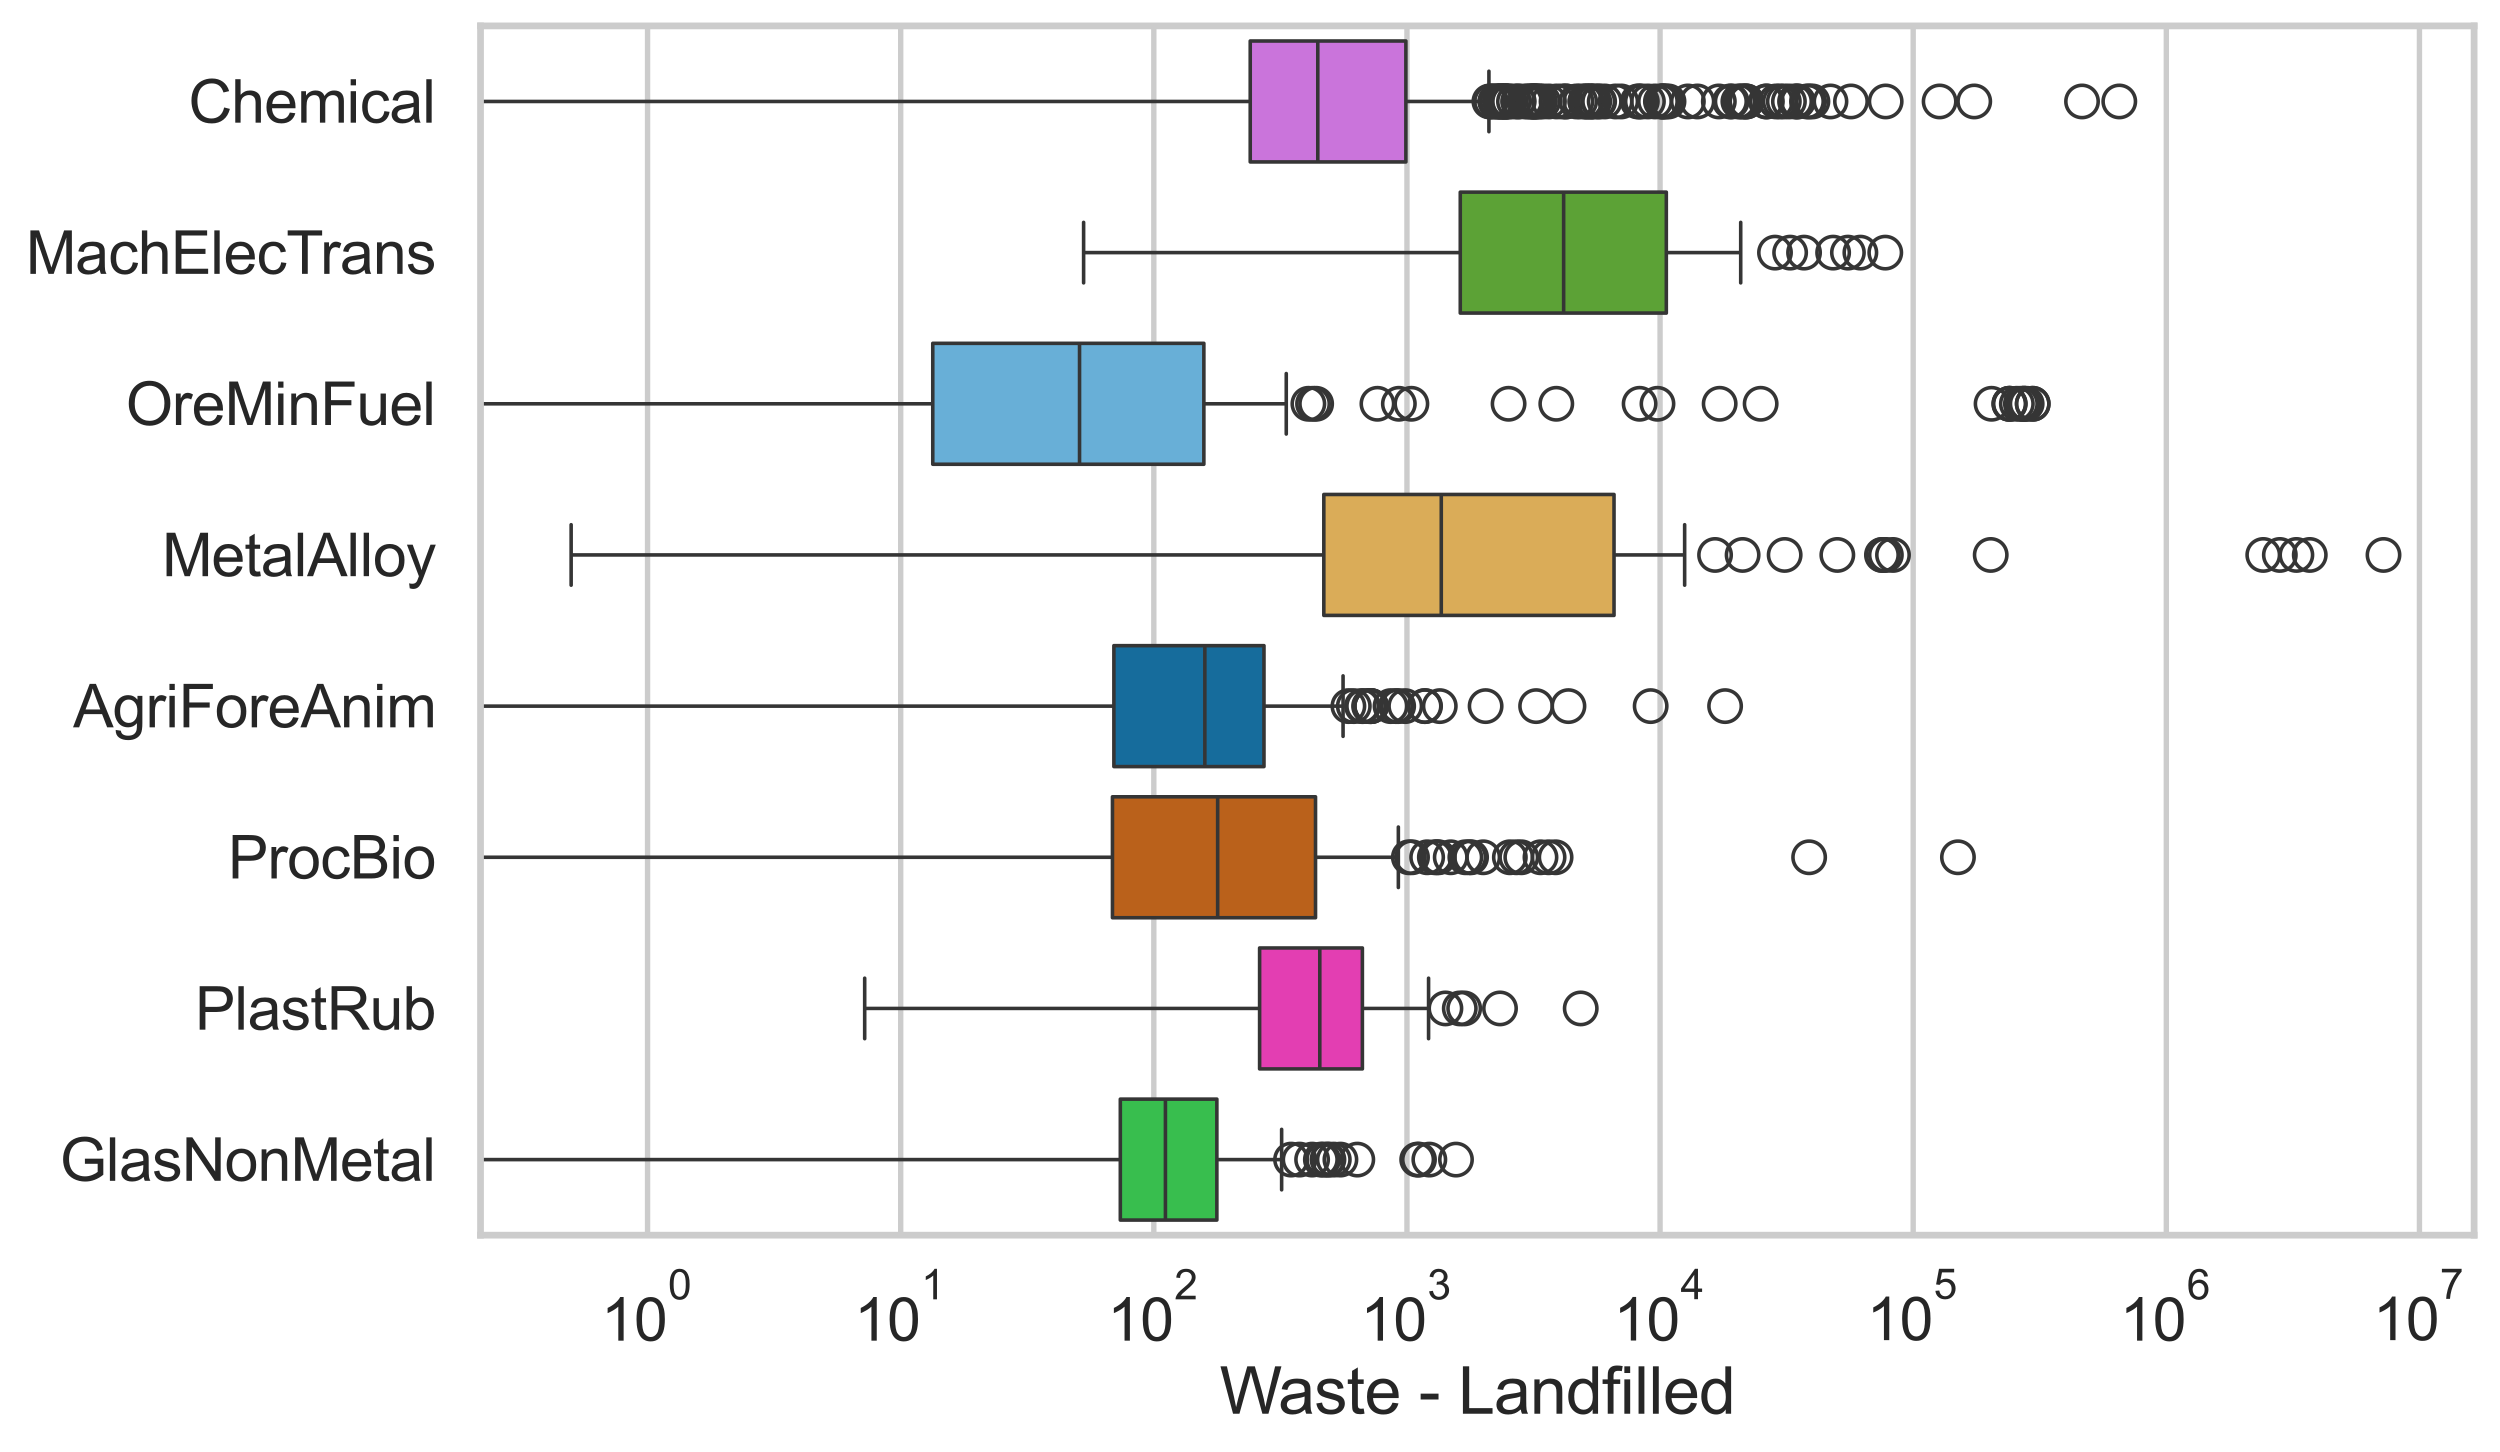 <?xml version="1.0" encoding="utf-8" standalone="no"?>
<!DOCTYPE svg PUBLIC "-//W3C//DTD SVG 1.1//EN"
  "http://www.w3.org/Graphics/SVG/1.1/DTD/svg11.dtd">
<svg xmlns:xlink="http://www.w3.org/1999/xlink" width="695.577pt" height="404.121pt" viewBox="0 0 695.577 404.121" xmlns="http://www.w3.org/2000/svg" version="1.1">
 <defs>
  <style type="text/css">*{stroke-linejoin: round; stroke-linecap: butt}</style>
 </defs>
 <g id="figure_1">
  <g id="patch_1">
   <path d="M 0 404.121 
L 695.577 404.121 
L 695.577 0 
L 0 0 
z
" style="fill: #ffffff"/>
  </g>
  <g id="axes_1">
   <g id="patch_2">
    <path d="M 133.697 343.665 
L 688.377 343.665 
L 688.377 7.2 
L 133.697 7.2 
z
" style="fill: #ffffff"/>
   </g>
   <g id="matplotlib.axis_1">
    <g id="xtick_1">
     <g id="line2d_1">
      <path d="M 180.173 343.665 
L 180.173 7.2 
" clip-path="url(#p01a68c53c4)" style="fill: none; stroke: #cccccc; stroke-width: 1.5; stroke-linecap: round"/>
     </g>
     <g id="text_1">
      <!-- $\mathdefault{10^{0}}$ -->
      <g style="fill: #262626" transform="translate(167.22 373.18) scale(0.165 -0.165)">
       <defs>
        <path id="ArialMT-31" d="M 2384 0 
L 1822 0 
L 1822 3584 
Q 1619 3391 1289 3197 
Q 959 3003 697 2906 
L 697 3450 
Q 1169 3672 1522 3987 
Q 1875 4303 2022 4600 
L 2384 4600 
L 2384 0 
z
" transform="scale(0.016)"/>
        <path id="ArialMT-30" d="M 266 2259 
Q 266 3072 433 3567 
Q 600 4063 929 4331 
Q 1259 4600 1759 4600 
Q 2128 4600 2406 4451 
Q 2684 4303 2865 4023 
Q 3047 3744 3150 3342 
Q 3253 2941 3253 2259 
Q 3253 1453 3087 958 
Q 2922 463 2592 192 
Q 2263 -78 1759 -78 
Q 1097 -78 719 397 
Q 266 969 266 2259 
z
M 844 2259 
Q 844 1131 1108 757 
Q 1372 384 1759 384 
Q 2147 384 2411 759 
Q 2675 1134 2675 2259 
Q 2675 3391 2411 3762 
Q 2147 4134 1753 4134 
Q 1366 4134 1134 3806 
Q 844 3388 844 2259 
z
" transform="scale(0.016)"/>
       </defs>
       <use xlink:href="#ArialMT-31" transform="translate(0 0.994)"/>
       <use xlink:href="#ArialMT-30" transform="translate(55.615 0.994)"/>
       <use xlink:href="#ArialMT-30" transform="translate(112.973 70.688) scale(0.7)"/>
      </g>
     </g>
    </g>
    <g id="xtick_2">
     <g id="line2d_2">
      <path d="M 250.6 343.665 
L 250.6 7.2 
" clip-path="url(#p01a68c53c4)" style="fill: none; stroke: #cccccc; stroke-width: 1.5; stroke-linecap: round"/>
     </g>
     <g id="text_2">
      <!-- $\mathdefault{10^{1}}$ -->
      <g style="fill: #262626" transform="translate(237.647 373.18) scale(0.165 -0.165)">
       <use xlink:href="#ArialMT-31" transform="translate(0 0.994)"/>
       <use xlink:href="#ArialMT-30" transform="translate(55.615 0.994)"/>
       <use xlink:href="#ArialMT-31" transform="translate(112.973 70.688) scale(0.7)"/>
      </g>
     </g>
    </g>
    <g id="xtick_3">
     <g id="line2d_3">
      <path d="M 321.027 343.665 
L 321.027 7.2 
" clip-path="url(#p01a68c53c4)" style="fill: none; stroke: #cccccc; stroke-width: 1.5; stroke-linecap: round"/>
     </g>
     <g id="text_3">
      <!-- $\mathdefault{10^{2}}$ -->
      <g style="fill: #262626" transform="translate(308.075 373.18) scale(0.165 -0.165)">
       <defs>
        <path id="ArialMT-32" d="M 3222 541 
L 3222 0 
L 194 0 
Q 188 203 259 391 
Q 375 700 629 1000 
Q 884 1300 1366 1694 
Q 2113 2306 2375 2664 
Q 2638 3022 2638 3341 
Q 2638 3675 2398 3904 
Q 2159 4134 1775 4134 
Q 1369 4134 1125 3890 
Q 881 3647 878 3216 
L 300 3275 
Q 359 3922 746 4261 
Q 1134 4600 1788 4600 
Q 2447 4600 2831 4234 
Q 3216 3869 3216 3328 
Q 3216 3053 3103 2787 
Q 2991 2522 2730 2228 
Q 2469 1934 1863 1422 
Q 1356 997 1212 845 
Q 1069 694 975 541 
L 3222 541 
z
" transform="scale(0.016)"/>
       </defs>
       <use xlink:href="#ArialMT-31" transform="translate(0 0.994)"/>
       <use xlink:href="#ArialMT-30" transform="translate(55.615 0.994)"/>
       <use xlink:href="#ArialMT-32" transform="translate(112.973 70.688) scale(0.7)"/>
      </g>
     </g>
    </g>
    <g id="xtick_4">
     <g id="line2d_4">
      <path d="M 391.455 343.665 
L 391.455 7.2 
" clip-path="url(#p01a68c53c4)" style="fill: none; stroke: #cccccc; stroke-width: 1.5; stroke-linecap: round"/>
     </g>
     <g id="text_4">
      <!-- $\mathdefault{10^{3}}$ -->
      <g style="fill: #262626" transform="translate(378.502 373.18) scale(0.165 -0.165)">
       <defs>
        <path id="ArialMT-33" d="M 269 1209 
L 831 1284 
Q 928 806 1161 595 
Q 1394 384 1728 384 
Q 2125 384 2398 659 
Q 2672 934 2672 1341 
Q 2672 1728 2419 1979 
Q 2166 2231 1775 2231 
Q 1616 2231 1378 2169 
L 1441 2663 
Q 1497 2656 1531 2656 
Q 1891 2656 2178 2843 
Q 2466 3031 2466 3422 
Q 2466 3731 2256 3934 
Q 2047 4138 1716 4138 
Q 1388 4138 1169 3931 
Q 950 3725 888 3313 
L 325 3413 
Q 428 3978 793 4289 
Q 1159 4600 1703 4600 
Q 2078 4600 2393 4439 
Q 2709 4278 2876 4000 
Q 3044 3722 3044 3409 
Q 3044 3113 2884 2869 
Q 2725 2625 2413 2481 
Q 2819 2388 3044 2092 
Q 3269 1797 3269 1353 
Q 3269 753 2831 336 
Q 2394 -81 1725 -81 
Q 1122 -81 723 278 
Q 325 638 269 1209 
z
" transform="scale(0.016)"/>
       </defs>
       <use xlink:href="#ArialMT-31" transform="translate(0 0.994)"/>
       <use xlink:href="#ArialMT-30" transform="translate(55.615 0.994)"/>
       <use xlink:href="#ArialMT-33" transform="translate(112.973 70.688) scale(0.7)"/>
      </g>
     </g>
    </g>
    <g id="xtick_5">
     <g id="line2d_5">
      <path d="M 461.882 343.665 
L 461.882 7.2 
" clip-path="url(#p01a68c53c4)" style="fill: none; stroke: #cccccc; stroke-width: 1.5; stroke-linecap: round"/>
     </g>
     <g id="text_5">
      <!-- $\mathdefault{10^{4}}$ -->
      <g style="fill: #262626" transform="translate(448.93 373.015) scale(0.165 -0.165)">
       <defs>
        <path id="ArialMT-34" d="M 2069 0 
L 2069 1097 
L 81 1097 
L 81 1613 
L 2172 4581 
L 2631 4581 
L 2631 1613 
L 3250 1613 
L 3250 1097 
L 2631 1097 
L 2631 0 
L 2069 0 
z
M 2069 1613 
L 2069 3678 
L 634 1613 
L 2069 1613 
z
" transform="scale(0.016)"/>
       </defs>
       <use xlink:href="#ArialMT-31" transform="translate(0 0.202)"/>
       <use xlink:href="#ArialMT-30" transform="translate(55.615 0.202)"/>
       <use xlink:href="#ArialMT-34" transform="translate(112.973 69.895) scale(0.7)"/>
      </g>
     </g>
    </g>
    <g id="xtick_6">
     <g id="line2d_6">
      <path d="M 532.309 343.665 
L 532.309 7.2 
" clip-path="url(#p01a68c53c4)" style="fill: none; stroke: #cccccc; stroke-width: 1.5; stroke-linecap: round"/>
     </g>
     <g id="text_6">
      <!-- $\mathdefault{10^{5}}$ -->
      <g style="fill: #262626" transform="translate(519.357 373.015) scale(0.165 -0.165)">
       <defs>
        <path id="ArialMT-35" d="M 266 1200 
L 856 1250 
Q 922 819 1161 601 
Q 1400 384 1738 384 
Q 2144 384 2425 690 
Q 2706 997 2706 1503 
Q 2706 1984 2436 2262 
Q 2166 2541 1728 2541 
Q 1456 2541 1237 2417 
Q 1019 2294 894 2097 
L 366 2166 
L 809 4519 
L 3088 4519 
L 3088 3981 
L 1259 3981 
L 1013 2750 
Q 1425 3038 1878 3038 
Q 2478 3038 2890 2622 
Q 3303 2206 3303 1553 
Q 3303 931 2941 478 
Q 2500 -78 1738 -78 
Q 1113 -78 717 272 
Q 322 622 266 1200 
z
" transform="scale(0.016)"/>
       </defs>
       <use xlink:href="#ArialMT-31" transform="translate(0 0.88)"/>
       <use xlink:href="#ArialMT-30" transform="translate(55.615 0.88)"/>
       <use xlink:href="#ArialMT-35" transform="translate(112.973 70.573) scale(0.7)"/>
      </g>
     </g>
    </g>
    <g id="xtick_7">
     <g id="line2d_7">
      <path d="M 602.737 343.665 
L 602.737 7.2 
" clip-path="url(#p01a68c53c4)" style="fill: none; stroke: #cccccc; stroke-width: 1.5; stroke-linecap: round"/>
     </g>
     <g id="text_7">
      <!-- $\mathdefault{10^{6}}$ -->
      <g style="fill: #262626" transform="translate(589.784 373.18) scale(0.165 -0.165)">
       <defs>
        <path id="ArialMT-36" d="M 3184 3459 
L 2625 3416 
Q 2550 3747 2413 3897 
Q 2184 4138 1850 4138 
Q 1581 4138 1378 3988 
Q 1113 3794 959 3422 
Q 806 3050 800 2363 
Q 1003 2672 1297 2822 
Q 1591 2972 1913 2972 
Q 2475 2972 2870 2558 
Q 3266 2144 3266 1488 
Q 3266 1056 3080 686 
Q 2894 316 2569 119 
Q 2244 -78 1831 -78 
Q 1128 -78 684 439 
Q 241 956 241 2144 
Q 241 3472 731 4075 
Q 1159 4600 1884 4600 
Q 2425 4600 2770 4297 
Q 3116 3994 3184 3459 
z
M 888 1484 
Q 888 1194 1011 928 
Q 1134 663 1356 523 
Q 1578 384 1822 384 
Q 2178 384 2434 671 
Q 2691 959 2691 1453 
Q 2691 1928 2437 2201 
Q 2184 2475 1800 2475 
Q 1419 2475 1153 2201 
Q 888 1928 888 1484 
z
" transform="scale(0.016)"/>
       </defs>
       <use xlink:href="#ArialMT-31" transform="translate(0 0.994)"/>
       <use xlink:href="#ArialMT-30" transform="translate(55.615 0.994)"/>
       <use xlink:href="#ArialMT-36" transform="translate(112.973 70.688) scale(0.7)"/>
      </g>
     </g>
    </g>
    <g id="xtick_8">
     <g id="line2d_8">
      <path d="M 673.164 343.665 
L 673.164 7.2 
" clip-path="url(#p01a68c53c4)" style="fill: none; stroke: #cccccc; stroke-width: 1.5; stroke-linecap: round"/>
     </g>
     <g id="text_8">
      <!-- $\mathdefault{10^{7}}$ -->
      <g style="fill: #262626" transform="translate(660.212 373.015) scale(0.165 -0.165)">
       <defs>
        <path id="ArialMT-37" d="M 303 3981 
L 303 4522 
L 3269 4522 
L 3269 4084 
Q 2831 3619 2401 2847 
Q 1972 2075 1738 1259 
Q 1569 684 1522 0 
L 944 0 
Q 953 541 1156 1306 
Q 1359 2072 1739 2783 
Q 2119 3494 2547 3981 
L 303 3981 
z
" transform="scale(0.016)"/>
       </defs>
       <use xlink:href="#ArialMT-31" transform="translate(0 0.847)"/>
       <use xlink:href="#ArialMT-30" transform="translate(55.615 0.847)"/>
       <use xlink:href="#ArialMT-37" transform="translate(112.973 70.541) scale(0.7)"/>
      </g>
     </g>
    </g>
    <g id="xtick_9"/>
    <g id="xtick_10"/>
    <g id="xtick_11"/>
    <g id="xtick_12"/>
    <g id="xtick_13"/>
    <g id="xtick_14"/>
    <g id="xtick_15"/>
    <g id="xtick_16"/>
    <g id="xtick_17"/>
    <g id="xtick_18"/>
    <g id="xtick_19"/>
    <g id="xtick_20"/>
    <g id="xtick_21"/>
    <g id="xtick_22"/>
    <g id="xtick_23"/>
    <g id="xtick_24"/>
    <g id="xtick_25"/>
    <g id="xtick_26"/>
    <g id="xtick_27"/>
    <g id="xtick_28"/>
    <g id="xtick_29"/>
    <g id="xtick_30"/>
    <g id="xtick_31"/>
    <g id="xtick_32"/>
    <g id="xtick_33"/>
    <g id="xtick_34"/>
    <g id="xtick_35"/>
    <g id="xtick_36"/>
    <g id="xtick_37"/>
    <g id="xtick_38"/>
    <g id="xtick_39"/>
    <g id="xtick_40"/>
    <g id="xtick_41"/>
    <g id="xtick_42"/>
    <g id="xtick_43"/>
    <g id="xtick_44"/>
    <g id="xtick_45"/>
    <g id="xtick_46"/>
    <g id="xtick_47"/>
    <g id="xtick_48"/>
    <g id="xtick_49"/>
    <g id="xtick_50"/>
    <g id="xtick_51"/>
    <g id="xtick_52"/>
    <g id="xtick_53"/>
    <g id="xtick_54"/>
    <g id="xtick_55"/>
    <g id="xtick_56"/>
    <g id="xtick_57"/>
    <g id="xtick_58"/>
    <g id="xtick_59"/>
    <g id="xtick_60"/>
    <g id="xtick_61"/>
    <g id="xtick_62"/>
    <g id="xtick_63"/>
    <g id="xtick_64"/>
    <g id="xtick_65"/>
    <g id="xtick_66"/>
    <g id="xtick_67"/>
    <g id="xtick_68"/>
    <g id="xtick_69"/>
    <g id="xtick_70"/>
    <g id="xtick_71"/>
    <g id="text_9">
     <!-- Waste - Landfilled -->
     <g style="fill: #262626" transform="translate(339.344 393.344) scale(0.18 -0.18)">
      <defs>
       <path id="ArialMT-57" d="M 1294 0 
L 78 4581 
L 700 4581 
L 1397 1578 
Q 1509 1106 1591 641 
Q 1766 1375 1797 1488 
L 2669 4581 
L 3400 4581 
L 4056 2263 
Q 4303 1400 4413 641 
Q 4500 1075 4641 1638 
L 5359 4581 
L 5969 4581 
L 4713 0 
L 4128 0 
L 3163 3491 
Q 3041 3928 3019 4028 
Q 2947 3713 2884 3491 
L 1913 0 
L 1294 0 
z
" transform="scale(0.016)"/>
       <path id="ArialMT-61" d="M 2588 409 
Q 2275 144 1986 34 
Q 1697 -75 1366 -75 
Q 819 -75 525 192 
Q 231 459 231 875 
Q 231 1119 342 1320 
Q 453 1522 633 1644 
Q 813 1766 1038 1828 
Q 1203 1872 1538 1913 
Q 2219 1994 2541 2106 
Q 2544 2222 2544 2253 
Q 2544 2597 2384 2738 
Q 2169 2928 1744 2928 
Q 1347 2928 1158 2789 
Q 969 2650 878 2297 
L 328 2372 
Q 403 2725 575 2942 
Q 747 3159 1072 3276 
Q 1397 3394 1825 3394 
Q 2250 3394 2515 3294 
Q 2781 3194 2906 3042 
Q 3031 2891 3081 2659 
Q 3109 2516 3109 2141 
L 3109 1391 
Q 3109 606 3145 398 
Q 3181 191 3288 0 
L 2700 0 
Q 2613 175 2588 409 
z
M 2541 1666 
Q 2234 1541 1622 1453 
Q 1275 1403 1131 1340 
Q 988 1278 909 1158 
Q 831 1038 831 891 
Q 831 666 1001 516 
Q 1172 366 1500 366 
Q 1825 366 2078 508 
Q 2331 650 2450 897 
Q 2541 1088 2541 1459 
L 2541 1666 
z
" transform="scale(0.016)"/>
       <path id="ArialMT-73" d="M 197 991 
L 753 1078 
Q 800 744 1014 566 
Q 1228 388 1613 388 
Q 2000 388 2187 545 
Q 2375 703 2375 916 
Q 2375 1106 2209 1216 
Q 2094 1291 1634 1406 
Q 1016 1563 777 1677 
Q 538 1791 414 1992 
Q 291 2194 291 2438 
Q 291 2659 392 2848 
Q 494 3038 669 3163 
Q 800 3259 1026 3326 
Q 1253 3394 1513 3394 
Q 1903 3394 2198 3281 
Q 2494 3169 2634 2976 
Q 2775 2784 2828 2463 
L 2278 2388 
Q 2241 2644 2061 2787 
Q 1881 2931 1553 2931 
Q 1166 2931 1000 2803 
Q 834 2675 834 2503 
Q 834 2394 903 2306 
Q 972 2216 1119 2156 
Q 1203 2125 1616 2013 
Q 2213 1853 2448 1751 
Q 2684 1650 2818 1456 
Q 2953 1263 2953 975 
Q 2953 694 2789 445 
Q 2625 197 2315 61 
Q 2006 -75 1616 -75 
Q 969 -75 630 194 
Q 291 463 197 991 
z
" transform="scale(0.016)"/>
       <path id="ArialMT-74" d="M 1650 503 
L 1731 6 
Q 1494 -44 1306 -44 
Q 1000 -44 831 53 
Q 663 150 594 308 
Q 525 466 525 972 
L 525 2881 
L 113 2881 
L 113 3319 
L 525 3319 
L 525 4141 
L 1084 4478 
L 1084 3319 
L 1650 3319 
L 1650 2881 
L 1084 2881 
L 1084 941 
Q 1084 700 1114 631 
Q 1144 563 1211 522 
Q 1278 481 1403 481 
Q 1497 481 1650 503 
z
" transform="scale(0.016)"/>
       <path id="ArialMT-65" d="M 2694 1069 
L 3275 997 
Q 3138 488 2766 206 
Q 2394 -75 1816 -75 
Q 1088 -75 661 373 
Q 234 822 234 1631 
Q 234 2469 665 2931 
Q 1097 3394 1784 3394 
Q 2450 3394 2872 2941 
Q 3294 2488 3294 1666 
Q 3294 1616 3291 1516 
L 816 1516 
Q 847 969 1125 678 
Q 1403 388 1819 388 
Q 2128 388 2347 550 
Q 2566 713 2694 1069 
z
M 847 1978 
L 2700 1978 
Q 2663 2397 2488 2606 
Q 2219 2931 1791 2931 
Q 1403 2931 1139 2672 
Q 875 2413 847 1978 
z
" transform="scale(0.016)"/>
       <path id="ArialMT-20" transform="scale(0.016)"/>
       <path id="ArialMT-2d" d="M 203 1375 
L 203 1941 
L 1931 1941 
L 1931 1375 
L 203 1375 
z
" transform="scale(0.016)"/>
       <path id="ArialMT-4c" d="M 469 0 
L 469 4581 
L 1075 4581 
L 1075 541 
L 3331 541 
L 3331 0 
L 469 0 
z
" transform="scale(0.016)"/>
       <path id="ArialMT-6e" d="M 422 0 
L 422 3319 
L 928 3319 
L 928 2847 
Q 1294 3394 1984 3394 
Q 2284 3394 2536 3286 
Q 2788 3178 2913 3003 
Q 3038 2828 3088 2588 
Q 3119 2431 3119 2041 
L 3119 0 
L 2556 0 
L 2556 2019 
Q 2556 2363 2490 2533 
Q 2425 2703 2258 2804 
Q 2091 2906 1866 2906 
Q 1506 2906 1245 2678 
Q 984 2450 984 1813 
L 984 0 
L 422 0 
z
" transform="scale(0.016)"/>
       <path id="ArialMT-64" d="M 2575 0 
L 2575 419 
Q 2259 -75 1647 -75 
Q 1250 -75 917 144 
Q 584 363 401 755 
Q 219 1147 219 1656 
Q 219 2153 384 2558 
Q 550 2963 881 3178 
Q 1213 3394 1622 3394 
Q 1922 3394 2156 3267 
Q 2391 3141 2538 2938 
L 2538 4581 
L 3097 4581 
L 3097 0 
L 2575 0 
z
M 797 1656 
Q 797 1019 1065 703 
Q 1334 388 1700 388 
Q 2069 388 2326 689 
Q 2584 991 2584 1609 
Q 2584 2291 2321 2609 
Q 2059 2928 1675 2928 
Q 1300 2928 1048 2622 
Q 797 2316 797 1656 
z
" transform="scale(0.016)"/>
       <path id="ArialMT-66" d="M 556 0 
L 556 2881 
L 59 2881 
L 59 3319 
L 556 3319 
L 556 3672 
Q 556 4006 616 4169 
Q 697 4388 901 4523 
Q 1106 4659 1475 4659 
Q 1713 4659 2000 4603 
L 1916 4113 
Q 1741 4144 1584 4144 
Q 1328 4144 1222 4034 
Q 1116 3925 1116 3625 
L 1116 3319 
L 1763 3319 
L 1763 2881 
L 1116 2881 
L 1116 0 
L 556 0 
z
" transform="scale(0.016)"/>
       <path id="ArialMT-69" d="M 425 3934 
L 425 4581 
L 988 4581 
L 988 3934 
L 425 3934 
z
M 425 0 
L 425 3319 
L 988 3319 
L 988 0 
L 425 0 
z
" transform="scale(0.016)"/>
       <path id="ArialMT-6c" d="M 409 0 
L 409 4581 
L 972 4581 
L 972 0 
L 409 0 
z
" transform="scale(0.016)"/>
      </defs>
      <use xlink:href="#ArialMT-57"/>
      <use xlink:href="#ArialMT-61" transform="translate(90.635 0)"/>
      <use xlink:href="#ArialMT-73" transform="translate(146.25 0)"/>
      <use xlink:href="#ArialMT-74" transform="translate(196.25 0)"/>
      <use xlink:href="#ArialMT-65" transform="translate(224.033 0)"/>
      <use xlink:href="#ArialMT-20" transform="translate(279.648 0)"/>
      <use xlink:href="#ArialMT-2d" transform="translate(307.432 0)"/>
      <use xlink:href="#ArialMT-20" transform="translate(340.732 0)"/>
      <use xlink:href="#ArialMT-4c" transform="translate(368.516 0)"/>
      <use xlink:href="#ArialMT-61" transform="translate(424.131 0)"/>
      <use xlink:href="#ArialMT-6e" transform="translate(479.746 0)"/>
      <use xlink:href="#ArialMT-64" transform="translate(535.361 0)"/>
      <use xlink:href="#ArialMT-66" transform="translate(590.977 0)"/>
      <use xlink:href="#ArialMT-69" transform="translate(618.76 0)"/>
      <use xlink:href="#ArialMT-6c" transform="translate(640.977 0)"/>
      <use xlink:href="#ArialMT-6c" transform="translate(663.193 0)"/>
      <use xlink:href="#ArialMT-65" transform="translate(685.41 0)"/>
      <use xlink:href="#ArialMT-64" transform="translate(741.025 0)"/>
     </g>
    </g>
   </g>
   <g id="matplotlib.axis_2">
    <g id="ytick_1">
     <g id="text_10">
      <!-- Chemical -->
      <g style="fill: #262626" transform="translate(52.428 34.134) scale(0.165 -0.165)">
       <defs>
        <path id="ArialMT-43" d="M 3763 1606 
L 4369 1453 
Q 4178 706 3683 314 
Q 3188 -78 2472 -78 
Q 1731 -78 1267 223 
Q 803 525 561 1097 
Q 319 1669 319 2325 
Q 319 3041 592 3573 
Q 866 4106 1370 4382 
Q 1875 4659 2481 4659 
Q 3169 4659 3637 4309 
Q 4106 3959 4291 3325 
L 3694 3184 
Q 3534 3684 3231 3912 
Q 2928 4141 2469 4141 
Q 1941 4141 1586 3887 
Q 1231 3634 1087 3207 
Q 944 2781 944 2328 
Q 944 1744 1114 1308 
Q 1284 872 1643 656 
Q 2003 441 2422 441 
Q 2931 441 3284 734 
Q 3638 1028 3763 1606 
z
" transform="scale(0.016)"/>
        <path id="ArialMT-68" d="M 422 0 
L 422 4581 
L 984 4581 
L 984 2938 
Q 1378 3394 1978 3394 
Q 2347 3394 2619 3248 
Q 2891 3103 3008 2847 
Q 3125 2591 3125 2103 
L 3125 0 
L 2563 0 
L 2563 2103 
Q 2563 2525 2380 2717 
Q 2197 2909 1863 2909 
Q 1613 2909 1392 2779 
Q 1172 2650 1078 2428 
Q 984 2206 984 1816 
L 984 0 
L 422 0 
z
" transform="scale(0.016)"/>
        <path id="ArialMT-6d" d="M 422 0 
L 422 3319 
L 925 3319 
L 925 2853 
Q 1081 3097 1340 3245 
Q 1600 3394 1931 3394 
Q 2300 3394 2536 3241 
Q 2772 3088 2869 2813 
Q 3263 3394 3894 3394 
Q 4388 3394 4653 3120 
Q 4919 2847 4919 2278 
L 4919 0 
L 4359 0 
L 4359 2091 
Q 4359 2428 4304 2576 
Q 4250 2725 4106 2815 
Q 3963 2906 3769 2906 
Q 3419 2906 3187 2673 
Q 2956 2441 2956 1928 
L 2956 0 
L 2394 0 
L 2394 2156 
Q 2394 2531 2256 2718 
Q 2119 2906 1806 2906 
Q 1569 2906 1367 2781 
Q 1166 2656 1075 2415 
Q 984 2175 984 1722 
L 984 0 
L 422 0 
z
" transform="scale(0.016)"/>
        <path id="ArialMT-63" d="M 2588 1216 
L 3141 1144 
Q 3050 572 2676 248 
Q 2303 -75 1759 -75 
Q 1078 -75 664 370 
Q 250 816 250 1647 
Q 250 2184 428 2587 
Q 606 2991 970 3192 
Q 1334 3394 1763 3394 
Q 2303 3394 2647 3120 
Q 2991 2847 3088 2344 
L 2541 2259 
Q 2463 2594 2264 2762 
Q 2066 2931 1784 2931 
Q 1359 2931 1093 2626 
Q 828 2322 828 1663 
Q 828 994 1084 691 
Q 1341 388 1753 388 
Q 2084 388 2306 591 
Q 2528 794 2588 1216 
z
" transform="scale(0.016)"/>
       </defs>
       <use xlink:href="#ArialMT-43"/>
       <use xlink:href="#ArialMT-68" transform="translate(72.217 0)"/>
       <use xlink:href="#ArialMT-65" transform="translate(127.832 0)"/>
       <use xlink:href="#ArialMT-6d" transform="translate(183.447 0)"/>
       <use xlink:href="#ArialMT-69" transform="translate(266.748 0)"/>
       <use xlink:href="#ArialMT-63" transform="translate(288.965 0)"/>
       <use xlink:href="#ArialMT-61" transform="translate(338.965 0)"/>
       <use xlink:href="#ArialMT-6c" transform="translate(394.58 0)"/>
      </g>
     </g>
    </g>
    <g id="ytick_2">
     <g id="text_11">
      <!-- MachElecTrans -->
      <g style="fill: #262626" transform="translate(7.2 76.192) scale(0.165 -0.165)">
       <defs>
        <path id="ArialMT-4d" d="M 475 0 
L 475 4581 
L 1388 4581 
L 2472 1338 
Q 2622 884 2691 659 
Q 2769 909 2934 1394 
L 4031 4581 
L 4847 4581 
L 4847 0 
L 4263 0 
L 4263 3834 
L 2931 0 
L 2384 0 
L 1059 3900 
L 1059 0 
L 475 0 
z
" transform="scale(0.016)"/>
        <path id="ArialMT-45" d="M 506 0 
L 506 4581 
L 3819 4581 
L 3819 4041 
L 1113 4041 
L 1113 2638 
L 3647 2638 
L 3647 2100 
L 1113 2100 
L 1113 541 
L 3925 541 
L 3925 0 
L 506 0 
z
" transform="scale(0.016)"/>
        <path id="ArialMT-54" d="M 1659 0 
L 1659 4041 
L 150 4041 
L 150 4581 
L 3781 4581 
L 3781 4041 
L 2266 4041 
L 2266 0 
L 1659 0 
z
" transform="scale(0.016)"/>
        <path id="ArialMT-72" d="M 416 0 
L 416 3319 
L 922 3319 
L 922 2816 
Q 1116 3169 1280 3281 
Q 1444 3394 1641 3394 
Q 1925 3394 2219 3213 
L 2025 2691 
Q 1819 2813 1613 2813 
Q 1428 2813 1281 2702 
Q 1134 2591 1072 2394 
Q 978 2094 978 1738 
L 978 0 
L 416 0 
z
" transform="scale(0.016)"/>
       </defs>
       <use xlink:href="#ArialMT-4d"/>
       <use xlink:href="#ArialMT-61" transform="translate(83.301 0)"/>
       <use xlink:href="#ArialMT-63" transform="translate(138.916 0)"/>
       <use xlink:href="#ArialMT-68" transform="translate(188.916 0)"/>
       <use xlink:href="#ArialMT-45" transform="translate(244.531 0)"/>
       <use xlink:href="#ArialMT-6c" transform="translate(311.23 0)"/>
       <use xlink:href="#ArialMT-65" transform="translate(333.447 0)"/>
       <use xlink:href="#ArialMT-63" transform="translate(389.062 0)"/>
       <use xlink:href="#ArialMT-54" transform="translate(439.062 0)"/>
       <use xlink:href="#ArialMT-72" transform="translate(496.396 0)"/>
       <use xlink:href="#ArialMT-61" transform="translate(529.697 0)"/>
       <use xlink:href="#ArialMT-6e" transform="translate(585.312 0)"/>
       <use xlink:href="#ArialMT-73" transform="translate(640.928 0)"/>
      </g>
     </g>
    </g>
    <g id="ytick_3">
     <g id="text_12">
      <!-- OreMinFuel -->
      <g style="fill: #262626" transform="translate(35.013 118.25) scale(0.165 -0.165)">
       <defs>
        <path id="ArialMT-4f" d="M 309 2231 
Q 309 3372 921 4017 
Q 1534 4663 2503 4663 
Q 3138 4663 3647 4359 
Q 4156 4056 4423 3514 
Q 4691 2972 4691 2284 
Q 4691 1588 4409 1038 
Q 4128 488 3612 205 
Q 3097 -78 2500 -78 
Q 1853 -78 1343 234 
Q 834 547 571 1087 
Q 309 1628 309 2231 
z
M 934 2222 
Q 934 1394 1379 917 
Q 1825 441 2497 441 
Q 3181 441 3623 922 
Q 4066 1403 4066 2288 
Q 4066 2847 3877 3264 
Q 3688 3681 3323 3911 
Q 2959 4141 2506 4141 
Q 1863 4141 1398 3698 
Q 934 3256 934 2222 
z
" transform="scale(0.016)"/>
        <path id="ArialMT-46" d="M 525 0 
L 525 4581 
L 3616 4581 
L 3616 4041 
L 1131 4041 
L 1131 2622 
L 3281 2622 
L 3281 2081 
L 1131 2081 
L 1131 0 
L 525 0 
z
" transform="scale(0.016)"/>
        <path id="ArialMT-75" d="M 2597 0 
L 2597 488 
Q 2209 -75 1544 -75 
Q 1250 -75 995 37 
Q 741 150 617 320 
Q 494 491 444 738 
Q 409 903 409 1263 
L 409 3319 
L 972 3319 
L 972 1478 
Q 972 1038 1006 884 
Q 1059 663 1231 536 
Q 1403 409 1656 409 
Q 1909 409 2131 539 
Q 2353 669 2445 892 
Q 2538 1116 2538 1541 
L 2538 3319 
L 3100 3319 
L 3100 0 
L 2597 0 
z
" transform="scale(0.016)"/>
       </defs>
       <use xlink:href="#ArialMT-4f"/>
       <use xlink:href="#ArialMT-72" transform="translate(77.783 0)"/>
       <use xlink:href="#ArialMT-65" transform="translate(111.084 0)"/>
       <use xlink:href="#ArialMT-4d" transform="translate(166.699 0)"/>
       <use xlink:href="#ArialMT-69" transform="translate(250 0)"/>
       <use xlink:href="#ArialMT-6e" transform="translate(272.217 0)"/>
       <use xlink:href="#ArialMT-46" transform="translate(327.832 0)"/>
       <use xlink:href="#ArialMT-75" transform="translate(388.916 0)"/>
       <use xlink:href="#ArialMT-65" transform="translate(444.531 0)"/>
       <use xlink:href="#ArialMT-6c" transform="translate(500.146 0)"/>
      </g>
     </g>
    </g>
    <g id="ytick_4">
     <g id="text_13">
      <!-- MetalAlloy -->
      <g style="fill: #262626" transform="translate(45.088 160.308) scale(0.165 -0.165)">
       <defs>
        <path id="ArialMT-41" d="M -9 0 
L 1750 4581 
L 2403 4581 
L 4278 0 
L 3588 0 
L 3053 1388 
L 1138 1388 
L 634 0 
L -9 0 
z
M 1313 1881 
L 2866 1881 
L 2388 3150 
Q 2169 3728 2063 4100 
Q 1975 3659 1816 3225 
L 1313 1881 
z
" transform="scale(0.016)"/>
        <path id="ArialMT-6f" d="M 213 1659 
Q 213 2581 725 3025 
Q 1153 3394 1769 3394 
Q 2453 3394 2887 2945 
Q 3322 2497 3322 1706 
Q 3322 1066 3130 698 
Q 2938 331 2570 128 
Q 2203 -75 1769 -75 
Q 1072 -75 642 372 
Q 213 819 213 1659 
z
M 791 1659 
Q 791 1022 1069 705 
Q 1347 388 1769 388 
Q 2188 388 2466 706 
Q 2744 1025 2744 1678 
Q 2744 2294 2464 2611 
Q 2184 2928 1769 2928 
Q 1347 2928 1069 2612 
Q 791 2297 791 1659 
z
" transform="scale(0.016)"/>
        <path id="ArialMT-79" d="M 397 -1278 
L 334 -750 
Q 519 -800 656 -800 
Q 844 -800 956 -737 
Q 1069 -675 1141 -563 
Q 1194 -478 1313 -144 
Q 1328 -97 1363 -6 
L 103 3319 
L 709 3319 
L 1400 1397 
Q 1534 1031 1641 628 
Q 1738 1016 1872 1384 
L 2581 3319 
L 3144 3319 
L 1881 -56 
Q 1678 -603 1566 -809 
Q 1416 -1088 1222 -1217 
Q 1028 -1347 759 -1347 
Q 597 -1347 397 -1278 
z
" transform="scale(0.016)"/>
       </defs>
       <use xlink:href="#ArialMT-4d"/>
       <use xlink:href="#ArialMT-65" transform="translate(83.301 0)"/>
       <use xlink:href="#ArialMT-74" transform="translate(138.916 0)"/>
       <use xlink:href="#ArialMT-61" transform="translate(166.699 0)"/>
       <use xlink:href="#ArialMT-6c" transform="translate(222.314 0)"/>
       <use xlink:href="#ArialMT-41" transform="translate(244.531 0)"/>
       <use xlink:href="#ArialMT-6c" transform="translate(311.23 0)"/>
       <use xlink:href="#ArialMT-6c" transform="translate(333.447 0)"/>
       <use xlink:href="#ArialMT-6f" transform="translate(355.664 0)"/>
       <use xlink:href="#ArialMT-79" transform="translate(411.279 0)"/>
      </g>
     </g>
    </g>
    <g id="ytick_5">
     <g id="text_14">
      <!-- AgriForeAnim -->
      <g style="fill: #262626" transform="translate(20.341 202.366) scale(0.165 -0.165)">
       <defs>
        <path id="ArialMT-67" d="M 319 -275 
L 866 -356 
Q 900 -609 1056 -725 
Q 1266 -881 1628 -881 
Q 2019 -881 2231 -725 
Q 2444 -569 2519 -288 
Q 2563 -116 2559 434 
Q 2191 0 1641 0 
Q 956 0 581 494 
Q 206 988 206 1678 
Q 206 2153 378 2554 
Q 550 2956 876 3175 
Q 1203 3394 1644 3394 
Q 2231 3394 2613 2919 
L 2613 3319 
L 3131 3319 
L 3131 450 
Q 3131 -325 2973 -648 
Q 2816 -972 2473 -1159 
Q 2131 -1347 1631 -1347 
Q 1038 -1347 672 -1080 
Q 306 -813 319 -275 
z
M 784 1719 
Q 784 1066 1043 766 
Q 1303 466 1694 466 
Q 2081 466 2343 764 
Q 2606 1063 2606 1700 
Q 2606 2309 2336 2618 
Q 2066 2928 1684 2928 
Q 1309 2928 1046 2623 
Q 784 2319 784 1719 
z
" transform="scale(0.016)"/>
       </defs>
       <use xlink:href="#ArialMT-41"/>
       <use xlink:href="#ArialMT-67" transform="translate(66.699 0)"/>
       <use xlink:href="#ArialMT-72" transform="translate(122.314 0)"/>
       <use xlink:href="#ArialMT-69" transform="translate(155.615 0)"/>
       <use xlink:href="#ArialMT-46" transform="translate(177.832 0)"/>
       <use xlink:href="#ArialMT-6f" transform="translate(238.916 0)"/>
       <use xlink:href="#ArialMT-72" transform="translate(294.531 0)"/>
       <use xlink:href="#ArialMT-65" transform="translate(327.832 0)"/>
       <use xlink:href="#ArialMT-41" transform="translate(383.447 0)"/>
       <use xlink:href="#ArialMT-6e" transform="translate(450.146 0)"/>
       <use xlink:href="#ArialMT-69" transform="translate(505.762 0)"/>
       <use xlink:href="#ArialMT-6d" transform="translate(527.979 0)"/>
      </g>
     </g>
    </g>
    <g id="ytick_6">
     <g id="text_15">
      <!-- ProcBio -->
      <g style="fill: #262626" transform="translate(63.424 244.425) scale(0.165 -0.165)">
       <defs>
        <path id="ArialMT-50" d="M 494 0 
L 494 4581 
L 2222 4581 
Q 2678 4581 2919 4538 
Q 3256 4481 3484 4323 
Q 3713 4166 3852 3881 
Q 3991 3597 3991 3256 
Q 3991 2672 3619 2267 
Q 3247 1863 2275 1863 
L 1100 1863 
L 1100 0 
L 494 0 
z
M 1100 2403 
L 2284 2403 
Q 2872 2403 3119 2622 
Q 3366 2841 3366 3238 
Q 3366 3525 3220 3729 
Q 3075 3934 2838 4000 
Q 2684 4041 2272 4041 
L 1100 4041 
L 1100 2403 
z
" transform="scale(0.016)"/>
        <path id="ArialMT-42" d="M 469 0 
L 469 4581 
L 2188 4581 
Q 2713 4581 3030 4442 
Q 3347 4303 3526 4014 
Q 3706 3725 3706 3409 
Q 3706 3116 3547 2856 
Q 3388 2597 3066 2438 
Q 3481 2316 3704 2022 
Q 3928 1728 3928 1328 
Q 3928 1006 3792 729 
Q 3656 453 3456 303 
Q 3256 153 2954 76 
Q 2653 0 2216 0 
L 469 0 
z
M 1075 2656 
L 2066 2656 
Q 2469 2656 2644 2709 
Q 2875 2778 2992 2937 
Q 3109 3097 3109 3338 
Q 3109 3566 3000 3739 
Q 2891 3913 2687 3977 
Q 2484 4041 1991 4041 
L 1075 4041 
L 1075 2656 
z
M 1075 541 
L 2216 541 
Q 2509 541 2628 563 
Q 2838 600 2978 687 
Q 3119 775 3209 942 
Q 3300 1109 3300 1328 
Q 3300 1584 3169 1773 
Q 3038 1963 2805 2039 
Q 2572 2116 2134 2116 
L 1075 2116 
L 1075 541 
z
" transform="scale(0.016)"/>
       </defs>
       <use xlink:href="#ArialMT-50"/>
       <use xlink:href="#ArialMT-72" transform="translate(66.699 0)"/>
       <use xlink:href="#ArialMT-6f" transform="translate(100 0)"/>
       <use xlink:href="#ArialMT-63" transform="translate(155.615 0)"/>
       <use xlink:href="#ArialMT-42" transform="translate(205.615 0)"/>
       <use xlink:href="#ArialMT-69" transform="translate(272.314 0)"/>
       <use xlink:href="#ArialMT-6f" transform="translate(294.531 0)"/>
      </g>
     </g>
    </g>
    <g id="ytick_7">
     <g id="text_16">
      <!-- PlastRub -->
      <g style="fill: #262626" transform="translate(54.248 286.483) scale(0.165 -0.165)">
       <defs>
        <path id="ArialMT-52" d="M 503 0 
L 503 4581 
L 2534 4581 
Q 3147 4581 3465 4457 
Q 3784 4334 3975 4021 
Q 4166 3709 4166 3331 
Q 4166 2844 3850 2509 
Q 3534 2175 2875 2084 
Q 3116 1969 3241 1856 
Q 3506 1613 3744 1247 
L 4541 0 
L 3778 0 
L 3172 953 
Q 2906 1366 2734 1584 
Q 2563 1803 2427 1890 
Q 2291 1978 2150 2013 
Q 2047 2034 1813 2034 
L 1109 2034 
L 1109 0 
L 503 0 
z
M 1109 2559 
L 2413 2559 
Q 2828 2559 3062 2645 
Q 3297 2731 3419 2920 
Q 3541 3109 3541 3331 
Q 3541 3656 3305 3865 
Q 3069 4075 2559 4075 
L 1109 4075 
L 1109 2559 
z
" transform="scale(0.016)"/>
        <path id="ArialMT-62" d="M 941 0 
L 419 0 
L 419 4581 
L 981 4581 
L 981 2947 
Q 1338 3394 1891 3394 
Q 2197 3394 2470 3270 
Q 2744 3147 2920 2923 
Q 3097 2700 3197 2384 
Q 3297 2069 3297 1709 
Q 3297 856 2875 390 
Q 2453 -75 1863 -75 
Q 1275 -75 941 416 
L 941 0 
z
M 934 1684 
Q 934 1088 1097 822 
Q 1363 388 1816 388 
Q 2184 388 2453 708 
Q 2722 1028 2722 1663 
Q 2722 2313 2464 2622 
Q 2206 2931 1841 2931 
Q 1472 2931 1203 2611 
Q 934 2291 934 1684 
z
" transform="scale(0.016)"/>
       </defs>
       <use xlink:href="#ArialMT-50"/>
       <use xlink:href="#ArialMT-6c" transform="translate(66.699 0)"/>
       <use xlink:href="#ArialMT-61" transform="translate(88.916 0)"/>
       <use xlink:href="#ArialMT-73" transform="translate(144.531 0)"/>
       <use xlink:href="#ArialMT-74" transform="translate(194.531 0)"/>
       <use xlink:href="#ArialMT-52" transform="translate(222.314 0)"/>
       <use xlink:href="#ArialMT-75" transform="translate(294.531 0)"/>
       <use xlink:href="#ArialMT-62" transform="translate(350.146 0)"/>
      </g>
     </g>
    </g>
    <g id="ytick_8">
     <g id="text_17">
      <!-- GlasNonMetal -->
      <g style="fill: #262626" transform="translate(16.659 328.541) scale(0.165 -0.165)">
       <defs>
        <path id="ArialMT-47" d="M 2638 1797 
L 2638 2334 
L 4578 2338 
L 4578 638 
Q 4131 281 3656 101 
Q 3181 -78 2681 -78 
Q 2006 -78 1454 211 
Q 903 500 622 1047 
Q 341 1594 341 2269 
Q 341 2938 620 3517 
Q 900 4097 1425 4378 
Q 1950 4659 2634 4659 
Q 3131 4659 3532 4498 
Q 3934 4338 4162 4050 
Q 4391 3763 4509 3300 
L 3963 3150 
Q 3859 3500 3706 3700 
Q 3553 3900 3268 4020 
Q 2984 4141 2638 4141 
Q 2222 4141 1919 4014 
Q 1616 3888 1430 3681 
Q 1244 3475 1141 3228 
Q 966 2803 966 2306 
Q 966 1694 1177 1281 
Q 1388 869 1791 669 
Q 2194 469 2647 469 
Q 3041 469 3416 620 
Q 3791 772 3984 944 
L 3984 1797 
L 2638 1797 
z
" transform="scale(0.016)"/>
        <path id="ArialMT-4e" d="M 488 0 
L 488 4581 
L 1109 4581 
L 3516 984 
L 3516 4581 
L 4097 4581 
L 4097 0 
L 3475 0 
L 1069 3600 
L 1069 0 
L 488 0 
z
" transform="scale(0.016)"/>
       </defs>
       <use xlink:href="#ArialMT-47"/>
       <use xlink:href="#ArialMT-6c" transform="translate(77.783 0)"/>
       <use xlink:href="#ArialMT-61" transform="translate(100 0)"/>
       <use xlink:href="#ArialMT-73" transform="translate(155.615 0)"/>
       <use xlink:href="#ArialMT-4e" transform="translate(205.615 0)"/>
       <use xlink:href="#ArialMT-6f" transform="translate(277.832 0)"/>
       <use xlink:href="#ArialMT-6e" transform="translate(333.447 0)"/>
       <use xlink:href="#ArialMT-4d" transform="translate(389.062 0)"/>
       <use xlink:href="#ArialMT-65" transform="translate(472.363 0)"/>
       <use xlink:href="#ArialMT-74" transform="translate(527.979 0)"/>
       <use xlink:href="#ArialMT-61" transform="translate(555.762 0)"/>
       <use xlink:href="#ArialMT-6c" transform="translate(611.377 0)"/>
      </g>
     </g>
    </g>
   </g>
   <g id="patch_3">
    <path d="M 347.851 11.406 
L 347.851 45.052 
L 391.159 45.052 
L 391.159 11.406 
L 347.851 11.406 
z
" clip-path="url(#p01a68c53c4)" style="fill: #ca74db; stroke: #353535; stroke-linejoin: miter"/>
   </g>
   <g id="line2d_9">
    <path d="M 347.851 28.229 
L -1 28.229 
" clip-path="url(#p01a68c53c4)" style="fill: none; stroke: #353535"/>
   </g>
   <g id="line2d_10">
    <path d="M 391.159 28.229 
L 414.265 28.229 
" clip-path="url(#p01a68c53c4)" style="fill: none; stroke: #353535"/>
   </g>
   <g id="line2d_11">
    <path clip-path="url(#p01a68c53c4)" style="fill: none; stroke: #353535; stroke-linecap: round"/>
   </g>
   <g id="line2d_12">
    <path d="M 414.265 19.817 
L 414.265 36.641 
" clip-path="url(#p01a68c53c4)" style="fill: none; stroke: #353535; stroke-linecap: round"/>
   </g>
   <g id="line2d_13">
    <defs>
     <path id="m88c5e40050" d="M 0 4.5 
C 1.193 4.5 2.338 4.026 3.182 3.182 
C 4.026 2.338 4.5 1.193 4.5 0 
C 4.5 -1.193 4.026 -2.338 3.182 -3.182 
C 2.338 -4.026 1.193 -4.5 0 -4.5 
C -1.193 -4.5 -2.338 -4.026 -3.182 -3.182 
C -4.026 -2.338 -4.5 -1.193 -4.5 0 
C -4.5 1.193 -4.026 2.338 -3.182 3.182 
C -2.338 4.026 -1.193 4.5 0 4.5 
z
" style="stroke: #353535"/>
    </defs>
    <g clip-path="url(#p01a68c53c4)">
     <use xlink:href="#m88c5e40050" x="485.884" y="28.229" style="fill-opacity: 0; stroke: #353535"/>
     <use xlink:href="#m88c5e40050" x="444.678" y="28.229" style="fill-opacity: 0; stroke: #353535"/>
     <use xlink:href="#m88c5e40050" x="428.455" y="28.229" style="fill-opacity: 0; stroke: #353535"/>
     <use xlink:href="#m88c5e40050" x="416.337" y="28.229" style="fill-opacity: 0; stroke: #353535"/>
     <use xlink:href="#m88c5e40050" x="524.648" y="28.229" style="fill-opacity: 0; stroke: #353535"/>
     <use xlink:href="#m88c5e40050" x="469.616" y="28.229" style="fill-opacity: 0; stroke: #353535"/>
     <use xlink:href="#m88c5e40050" x="425.868" y="28.229" style="fill-opacity: 0; stroke: #353535"/>
     <use xlink:href="#m88c5e40050" x="491.601" y="28.229" style="fill-opacity: 0; stroke: #353535"/>
     <use xlink:href="#m88c5e40050" x="414.785" y="28.229" style="fill-opacity: 0; stroke: #353535"/>
     <use xlink:href="#m88c5e40050" x="444.931" y="28.229" style="fill-opacity: 0; stroke: #353535"/>
     <use xlink:href="#m88c5e40050" x="442.818" y="28.229" style="fill-opacity: 0; stroke: #353535"/>
     <use xlink:href="#m88c5e40050" x="422.551" y="28.229" style="fill-opacity: 0; stroke: #353535"/>
     <use xlink:href="#m88c5e40050" x="418.931" y="28.229" style="fill-opacity: 0; stroke: #353535"/>
     <use xlink:href="#m88c5e40050" x="441.084" y="28.229" style="fill-opacity: 0; stroke: #353535"/>
     <use xlink:href="#m88c5e40050" x="427.272" y="28.229" style="fill-opacity: 0; stroke: #353535"/>
     <use xlink:href="#m88c5e40050" x="424.305" y="28.229" style="fill-opacity: 0; stroke: #353535"/>
     <use xlink:href="#m88c5e40050" x="539.658" y="28.229" style="fill-opacity: 0; stroke: #353535"/>
     <use xlink:href="#m88c5e40050" x="485.914" y="28.229" style="fill-opacity: 0; stroke: #353535"/>
     <use xlink:href="#m88c5e40050" x="456.083" y="28.229" style="fill-opacity: 0; stroke: #353535"/>
     <use xlink:href="#m88c5e40050" x="442.421" y="28.229" style="fill-opacity: 0; stroke: #353535"/>
     <use xlink:href="#m88c5e40050" x="483.669" y="28.229" style="fill-opacity: 0; stroke: #353535"/>
     <use xlink:href="#m88c5e40050" x="418.894" y="28.229" style="fill-opacity: 0; stroke: #353535"/>
     <use xlink:href="#m88c5e40050" x="589.652" y="28.229" style="fill-opacity: 0; stroke: #353535"/>
     <use xlink:href="#m88c5e40050" x="442.735" y="28.229" style="fill-opacity: 0; stroke: #353535"/>
     <use xlink:href="#m88c5e40050" x="427.996" y="28.229" style="fill-opacity: 0; stroke: #353535"/>
     <use xlink:href="#m88c5e40050" x="456.81" y="28.229" style="fill-opacity: 0; stroke: #353535"/>
     <use xlink:href="#m88c5e40050" x="419.852" y="28.229" style="fill-opacity: 0; stroke: #353535"/>
     <use xlink:href="#m88c5e40050" x="504.268" y="28.229" style="fill-opacity: 0; stroke: #353535"/>
     <use xlink:href="#m88c5e40050" x="438.613" y="28.229" style="fill-opacity: 0; stroke: #353535"/>
     <use xlink:href="#m88c5e40050" x="509.294" y="28.229" style="fill-opacity: 0; stroke: #353535"/>
     <use xlink:href="#m88c5e40050" x="500.244" y="28.229" style="fill-opacity: 0; stroke: #353535"/>
     <use xlink:href="#m88c5e40050" x="419.732" y="28.229" style="fill-opacity: 0; stroke: #353535"/>
     <use xlink:href="#m88c5e40050" x="417.402" y="28.229" style="fill-opacity: 0; stroke: #353535"/>
     <use xlink:href="#m88c5e40050" x="417.801" y="28.229" style="fill-opacity: 0; stroke: #353535"/>
     <use xlink:href="#m88c5e40050" x="418.645" y="28.229" style="fill-opacity: 0; stroke: #353535"/>
     <use xlink:href="#m88c5e40050" x="484.311" y="28.229" style="fill-opacity: 0; stroke: #353535"/>
     <use xlink:href="#m88c5e40050" x="462.489" y="28.229" style="fill-opacity: 0; stroke: #353535"/>
     <use xlink:href="#m88c5e40050" x="472.273" y="28.229" style="fill-opacity: 0; stroke: #353535"/>
     <use xlink:href="#m88c5e40050" x="435.687" y="28.229" style="fill-opacity: 0; stroke: #353535"/>
     <use xlink:href="#m88c5e40050" x="481.345" y="28.229" style="fill-opacity: 0; stroke: #353535"/>
     <use xlink:href="#m88c5e40050" x="419.026" y="28.229" style="fill-opacity: 0; stroke: #353535"/>
     <use xlink:href="#m88c5e40050" x="484.892" y="28.229" style="fill-opacity: 0; stroke: #353535"/>
     <use xlink:href="#m88c5e40050" x="439.656" y="28.229" style="fill-opacity: 0; stroke: #353535"/>
     <use xlink:href="#m88c5e40050" x="426.574" y="28.229" style="fill-opacity: 0; stroke: #353535"/>
     <use xlink:href="#m88c5e40050" x="463.492" y="28.229" style="fill-opacity: 0; stroke: #353535"/>
     <use xlink:href="#m88c5e40050" x="441.168" y="28.229" style="fill-opacity: 0; stroke: #353535"/>
     <use xlink:href="#m88c5e40050" x="497.732" y="28.229" style="fill-opacity: 0; stroke: #353535"/>
     <use xlink:href="#m88c5e40050" x="422.388" y="28.229" style="fill-opacity: 0; stroke: #353535"/>
     <use xlink:href="#m88c5e40050" x="549.292" y="28.229" style="fill-opacity: 0; stroke: #353535"/>
     <use xlink:href="#m88c5e40050" x="441.575" y="28.229" style="fill-opacity: 0; stroke: #353535"/>
     <use xlink:href="#m88c5e40050" x="435.73" y="28.229" style="fill-opacity: 0; stroke: #353535"/>
     <use xlink:href="#m88c5e40050" x="494.148" y="28.229" style="fill-opacity: 0; stroke: #353535"/>
     <use xlink:href="#m88c5e40050" x="500.003" y="28.229" style="fill-opacity: 0; stroke: #353535"/>
     <use xlink:href="#m88c5e40050" x="464.227" y="28.229" style="fill-opacity: 0; stroke: #353535"/>
     <use xlink:href="#m88c5e40050" x="499.443" y="28.229" style="fill-opacity: 0; stroke: #353535"/>
     <use xlink:href="#m88c5e40050" x="485.553" y="28.229" style="fill-opacity: 0; stroke: #353535"/>
     <use xlink:href="#m88c5e40050" x="462.609" y="28.229" style="fill-opacity: 0; stroke: #353535"/>
     <use xlink:href="#m88c5e40050" x="460.475" y="28.229" style="fill-opacity: 0; stroke: #353535"/>
     <use xlink:href="#m88c5e40050" x="449.5" y="28.229" style="fill-opacity: 0; stroke: #353535"/>
     <use xlink:href="#m88c5e40050" x="443.571" y="28.229" style="fill-opacity: 0; stroke: #353535"/>
     <use xlink:href="#m88c5e40050" x="491.352" y="28.229" style="fill-opacity: 0; stroke: #353535"/>
     <use xlink:href="#m88c5e40050" x="417.481" y="28.229" style="fill-opacity: 0; stroke: #353535"/>
     <use xlink:href="#m88c5e40050" x="430.963" y="28.229" style="fill-opacity: 0; stroke: #353535"/>
     <use xlink:href="#m88c5e40050" x="416.022" y="28.229" style="fill-opacity: 0; stroke: #353535"/>
     <use xlink:href="#m88c5e40050" x="426.941" y="28.229" style="fill-opacity: 0; stroke: #353535"/>
     <use xlink:href="#m88c5e40050" x="427.394" y="28.229" style="fill-opacity: 0; stroke: #353535"/>
     <use xlink:href="#m88c5e40050" x="434.631" y="28.229" style="fill-opacity: 0; stroke: #353535"/>
     <use xlink:href="#m88c5e40050" x="414.812" y="28.229" style="fill-opacity: 0; stroke: #353535"/>
     <use xlink:href="#m88c5e40050" x="426.672" y="28.229" style="fill-opacity: 0; stroke: #353535"/>
     <use xlink:href="#m88c5e40050" x="429.359" y="28.229" style="fill-opacity: 0; stroke: #353535"/>
     <use xlink:href="#m88c5e40050" x="421.234" y="28.229" style="fill-opacity: 0; stroke: #353535"/>
     <use xlink:href="#m88c5e40050" x="425.921" y="28.229" style="fill-opacity: 0; stroke: #353535"/>
     <use xlink:href="#m88c5e40050" x="455.678" y="28.229" style="fill-opacity: 0; stroke: #353535"/>
     <use xlink:href="#m88c5e40050" x="502.761" y="28.229" style="fill-opacity: 0; stroke: #353535"/>
     <use xlink:href="#m88c5e40050" x="579.281" y="28.229" style="fill-opacity: 0; stroke: #353535"/>
     <use xlink:href="#m88c5e40050" x="416.539" y="28.229" style="fill-opacity: 0; stroke: #353535"/>
     <use xlink:href="#m88c5e40050" x="425.078" y="28.229" style="fill-opacity: 0; stroke: #353535"/>
     <use xlink:href="#m88c5e40050" x="418.409" y="28.229" style="fill-opacity: 0; stroke: #353535"/>
     <use xlink:href="#m88c5e40050" x="417.482" y="28.229" style="fill-opacity: 0; stroke: #353535"/>
     <use xlink:href="#m88c5e40050" x="446.474" y="28.229" style="fill-opacity: 0; stroke: #353535"/>
     <use xlink:href="#m88c5e40050" x="418.782" y="28.229" style="fill-opacity: 0; stroke: #353535"/>
     <use xlink:href="#m88c5e40050" x="495.203" y="28.229" style="fill-opacity: 0; stroke: #353535"/>
     <use xlink:href="#m88c5e40050" x="433.076" y="28.229" style="fill-opacity: 0; stroke: #353535"/>
     <use xlink:href="#m88c5e40050" x="481.806" y="28.229" style="fill-opacity: 0; stroke: #353535"/>
     <use xlink:href="#m88c5e40050" x="496.31" y="28.229" style="fill-opacity: 0; stroke: #353535"/>
     <use xlink:href="#m88c5e40050" x="462.118" y="28.229" style="fill-opacity: 0; stroke: #353535"/>
     <use xlink:href="#m88c5e40050" x="426.698" y="28.229" style="fill-opacity: 0; stroke: #353535"/>
     <use xlink:href="#m88c5e40050" x="414.397" y="28.229" style="fill-opacity: 0; stroke: #353535"/>
     <use xlink:href="#m88c5e40050" x="462.813" y="28.229" style="fill-opacity: 0; stroke: #353535"/>
     <use xlink:href="#m88c5e40050" x="503.343" y="28.229" style="fill-opacity: 0; stroke: #353535"/>
     <use xlink:href="#m88c5e40050" x="514.997" y="28.229" style="fill-opacity: 0; stroke: #353535"/>
     <use xlink:href="#m88c5e40050" x="478.228" y="28.229" style="fill-opacity: 0; stroke: #353535"/>
     <use xlink:href="#m88c5e40050" x="417.686" y="28.229" style="fill-opacity: 0; stroke: #353535"/>
     <use xlink:href="#m88c5e40050" x="451.071" y="28.229" style="fill-opacity: 0; stroke: #353535"/>
     <use xlink:href="#m88c5e40050" x="458.502" y="28.229" style="fill-opacity: 0; stroke: #353535"/>
    </g>
   </g>
   <g id="patch_4">
    <path d="M 406.292 53.464 
L 406.292 87.11 
L 463.621 87.11 
L 463.621 53.464 
L 406.292 53.464 
z
" clip-path="url(#p01a68c53c4)" style="fill: #5ca236; stroke: #353535; stroke-linejoin: miter"/>
   </g>
   <g id="line2d_14">
    <path d="M 406.292 70.287 
L 301.495 70.287 
" clip-path="url(#p01a68c53c4)" style="fill: none; stroke: #353535"/>
   </g>
   <g id="line2d_15">
    <path d="M 463.621 70.287 
L 484.319 70.287 
" clip-path="url(#p01a68c53c4)" style="fill: none; stroke: #353535"/>
   </g>
   <g id="line2d_16">
    <path d="M 301.495 61.875 
L 301.495 78.699 
" clip-path="url(#p01a68c53c4)" style="fill: none; stroke: #353535; stroke-linecap: round"/>
   </g>
   <g id="line2d_17">
    <path d="M 484.319 61.875 
L 484.319 78.699 
" clip-path="url(#p01a68c53c4)" style="fill: none; stroke: #353535; stroke-linecap: round"/>
   </g>
   <g id="line2d_18">
    <g clip-path="url(#p01a68c53c4)">
     <use xlink:href="#m88c5e40050" x="493.858" y="70.287" style="fill-opacity: 0; stroke: #353535"/>
     <use xlink:href="#m88c5e40050" x="498.07" y="70.287" style="fill-opacity: 0; stroke: #353535"/>
     <use xlink:href="#m88c5e40050" x="501.944" y="70.287" style="fill-opacity: 0; stroke: #353535"/>
     <use xlink:href="#m88c5e40050" x="510.034" y="70.287" style="fill-opacity: 0; stroke: #353535"/>
     <use xlink:href="#m88c5e40050" x="517.614" y="70.287" style="fill-opacity: 0; stroke: #353535"/>
     <use xlink:href="#m88c5e40050" x="524.542" y="70.287" style="fill-opacity: 0; stroke: #353535"/>
     <use xlink:href="#m88c5e40050" x="514.146" y="70.287" style="fill-opacity: 0; stroke: #353535"/>
    </g>
   </g>
   <g id="patch_5">
    <path d="M 259.524 95.522 
L 259.524 129.168 
L 334.951 129.168 
L 334.951 95.522 
L 259.524 95.522 
z
" clip-path="url(#p01a68c53c4)" style="fill: #68afd7; stroke: #353535; stroke-linejoin: miter"/>
   </g>
   <g id="line2d_19">
    <path d="M 259.524 112.345 
L -1 112.345 
" clip-path="url(#p01a68c53c4)" style="fill: none; stroke: #353535"/>
   </g>
   <g id="line2d_20">
    <path d="M 334.951 112.345 
L 357.878 112.345 
" clip-path="url(#p01a68c53c4)" style="fill: none; stroke: #353535"/>
   </g>
   <g id="line2d_21">
    <path clip-path="url(#p01a68c53c4)" style="fill: none; stroke: #353535; stroke-linecap: round"/>
   </g>
   <g id="line2d_22">
    <path d="M 357.878 103.934 
L 357.878 120.757 
" clip-path="url(#p01a68c53c4)" style="fill: none; stroke: #353535; stroke-linecap: round"/>
   </g>
   <g id="line2d_23">
    <g clip-path="url(#p01a68c53c4)">
     <use xlink:href="#m88c5e40050" x="561.148" y="112.345" style="fill-opacity: 0; stroke: #353535"/>
     <use xlink:href="#m88c5e40050" x="383.243" y="112.345" style="fill-opacity: 0; stroke: #353535"/>
     <use xlink:href="#m88c5e40050" x="419.735" y="112.345" style="fill-opacity: 0; stroke: #353535"/>
     <use xlink:href="#m88c5e40050" x="559.102" y="112.345" style="fill-opacity: 0; stroke: #353535"/>
     <use xlink:href="#m88c5e40050" x="563.107" y="112.345" style="fill-opacity: 0; stroke: #353535"/>
     <use xlink:href="#m88c5e40050" x="559.048" y="112.345" style="fill-opacity: 0; stroke: #353535"/>
     <use xlink:href="#m88c5e40050" x="563.107" y="112.345" style="fill-opacity: 0; stroke: #353535"/>
     <use xlink:href="#m88c5e40050" x="563.136" y="112.345" style="fill-opacity: 0; stroke: #353535"/>
     <use xlink:href="#m88c5e40050" x="365.329" y="112.345" style="fill-opacity: 0; stroke: #353535"/>
     <use xlink:href="#m88c5e40050" x="554.113" y="112.345" style="fill-opacity: 0; stroke: #353535"/>
     <use xlink:href="#m88c5e40050" x="489.864" y="112.345" style="fill-opacity: 0; stroke: #353535"/>
     <use xlink:href="#m88c5e40050" x="559.187" y="112.345" style="fill-opacity: 0; stroke: #353535"/>
     <use xlink:href="#m88c5e40050" x="478.462" y="112.345" style="fill-opacity: 0; stroke: #353535"/>
     <use xlink:href="#m88c5e40050" x="392.691" y="112.345" style="fill-opacity: 0; stroke: #353535"/>
     <use xlink:href="#m88c5e40050" x="433.01" y="112.345" style="fill-opacity: 0; stroke: #353535"/>
     <use xlink:href="#m88c5e40050" x="389.205" y="112.345" style="fill-opacity: 0; stroke: #353535"/>
     <use xlink:href="#m88c5e40050" x="562.277" y="112.345" style="fill-opacity: 0; stroke: #353535"/>
     <use xlink:href="#m88c5e40050" x="364.033" y="112.345" style="fill-opacity: 0; stroke: #353535"/>
     <use xlink:href="#m88c5e40050" x="563.877" y="112.345" style="fill-opacity: 0; stroke: #353535"/>
     <use xlink:href="#m88c5e40050" x="461.163" y="112.345" style="fill-opacity: 0; stroke: #353535"/>
     <use xlink:href="#m88c5e40050" x="565.562" y="112.345" style="fill-opacity: 0; stroke: #353535"/>
     <use xlink:href="#m88c5e40050" x="456.194" y="112.345" style="fill-opacity: 0; stroke: #353535"/>
     <use xlink:href="#m88c5e40050" x="366.192" y="112.345" style="fill-opacity: 0; stroke: #353535"/>
     <use xlink:href="#m88c5e40050" x="565.562" y="112.345" style="fill-opacity: 0; stroke: #353535"/>
    </g>
   </g>
   <g id="patch_6">
    <path d="M 368.326 137.58 
L 368.326 171.226 
L 449.07 171.226 
L 449.07 137.58 
L 368.326 137.58 
z
" clip-path="url(#p01a68c53c4)" style="fill: #daac58; stroke: #353535; stroke-linejoin: miter"/>
   </g>
   <g id="line2d_24">
    <path d="M 368.326 154.403 
L 158.91 154.403 
" clip-path="url(#p01a68c53c4)" style="fill: none; stroke: #353535"/>
   </g>
   <g id="line2d_25">
    <path d="M 449.07 154.403 
L 468.721 154.403 
" clip-path="url(#p01a68c53c4)" style="fill: none; stroke: #353535"/>
   </g>
   <g id="line2d_26">
    <path d="M 158.91 145.992 
L 158.91 162.815 
" clip-path="url(#p01a68c53c4)" style="fill: none; stroke: #353535; stroke-linecap: round"/>
   </g>
   <g id="line2d_27">
    <path d="M 468.721 145.992 
L 468.721 162.815 
" clip-path="url(#p01a68c53c4)" style="fill: none; stroke: #353535; stroke-linecap: round"/>
   </g>
   <g id="line2d_28">
    <g clip-path="url(#p01a68c53c4)">
     <use xlink:href="#m88c5e40050" x="524.704" y="154.403" style="fill-opacity: 0; stroke: #353535"/>
     <use xlink:href="#m88c5e40050" x="523.833" y="154.403" style="fill-opacity: 0; stroke: #353535"/>
     <use xlink:href="#m88c5e40050" x="663.164" y="154.403" style="fill-opacity: 0; stroke: #353535"/>
     <use xlink:href="#m88c5e40050" x="638.927" y="154.403" style="fill-opacity: 0; stroke: #353535"/>
     <use xlink:href="#m88c5e40050" x="477.185" y="154.403" style="fill-opacity: 0; stroke: #353535"/>
     <use xlink:href="#m88c5e40050" x="523.617" y="154.403" style="fill-opacity: 0; stroke: #353535"/>
     <use xlink:href="#m88c5e40050" x="634.322" y="154.403" style="fill-opacity: 0; stroke: #353535"/>
     <use xlink:href="#m88c5e40050" x="553.876" y="154.403" style="fill-opacity: 0; stroke: #353535"/>
     <use xlink:href="#m88c5e40050" x="629.71" y="154.403" style="fill-opacity: 0; stroke: #353535"/>
     <use xlink:href="#m88c5e40050" x="496.545" y="154.403" style="fill-opacity: 0; stroke: #353535"/>
     <use xlink:href="#m88c5e40050" x="526.689" y="154.403" style="fill-opacity: 0; stroke: #353535"/>
     <use xlink:href="#m88c5e40050" x="484.846" y="154.403" style="fill-opacity: 0; stroke: #353535"/>
     <use xlink:href="#m88c5e40050" x="511.203" y="154.403" style="fill-opacity: 0; stroke: #353535"/>
     <use xlink:href="#m88c5e40050" x="642.647" y="154.403" style="fill-opacity: 0; stroke: #353535"/>
    </g>
   </g>
   <g id="patch_7">
    <path d="M 309.915 179.638 
L 309.915 213.285 
L 351.677 213.285 
L 351.677 179.638 
L 309.915 179.638 
z
" clip-path="url(#p01a68c53c4)" style="fill: #166c9c; stroke: #353535; stroke-linejoin: miter"/>
   </g>
   <g id="line2d_29">
    <path d="M 309.915 196.461 
L -1 196.461 
" clip-path="url(#p01a68c53c4)" style="fill: none; stroke: #353535"/>
   </g>
   <g id="line2d_30">
    <path d="M 351.677 196.461 
L 373.68 196.461 
" clip-path="url(#p01a68c53c4)" style="fill: none; stroke: #353535"/>
   </g>
   <g id="line2d_31">
    <path clip-path="url(#p01a68c53c4)" style="fill: none; stroke: #353535; stroke-linecap: round"/>
   </g>
   <g id="line2d_32">
    <path d="M 373.68 188.05 
L 373.68 204.873 
" clip-path="url(#p01a68c53c4)" style="fill: none; stroke: #353535; stroke-linecap: round"/>
   </g>
   <g id="line2d_33">
    <g clip-path="url(#p01a68c53c4)">
     <use xlink:href="#m88c5e40050" x="396.497" y="196.461" style="fill-opacity: 0; stroke: #353535"/>
     <use xlink:href="#m88c5e40050" x="375.168" y="196.461" style="fill-opacity: 0; stroke: #353535"/>
     <use xlink:href="#m88c5e40050" x="413.344" y="196.461" style="fill-opacity: 0; stroke: #353535"/>
     <use xlink:href="#m88c5e40050" x="386.894" y="196.461" style="fill-opacity: 0; stroke: #353535"/>
     <use xlink:href="#m88c5e40050" x="376.666" y="196.461" style="fill-opacity: 0; stroke: #353535"/>
     <use xlink:href="#m88c5e40050" x="380.922" y="196.461" style="fill-opacity: 0; stroke: #353535"/>
     <use xlink:href="#m88c5e40050" x="436.391" y="196.461" style="fill-opacity: 0; stroke: #353535"/>
     <use xlink:href="#m88c5e40050" x="379.262" y="196.461" style="fill-opacity: 0; stroke: #353535"/>
     <use xlink:href="#m88c5e40050" x="396.369" y="196.461" style="fill-opacity: 0; stroke: #353535"/>
     <use xlink:href="#m88c5e40050" x="381.484" y="196.461" style="fill-opacity: 0; stroke: #353535"/>
     <use xlink:href="#m88c5e40050" x="427.393" y="196.461" style="fill-opacity: 0; stroke: #353535"/>
     <use xlink:href="#m88c5e40050" x="388.394" y="196.461" style="fill-opacity: 0; stroke: #353535"/>
     <use xlink:href="#m88c5e40050" x="390.986" y="196.461" style="fill-opacity: 0; stroke: #353535"/>
     <use xlink:href="#m88c5e40050" x="479.977" y="196.461" style="fill-opacity: 0; stroke: #353535"/>
     <use xlink:href="#m88c5e40050" x="400.588" y="196.461" style="fill-opacity: 0; stroke: #353535"/>
     <use xlink:href="#m88c5e40050" x="459.264" y="196.461" style="fill-opacity: 0; stroke: #353535"/>
     <use xlink:href="#m88c5e40050" x="378.948" y="196.461" style="fill-opacity: 0; stroke: #353535"/>
     <use xlink:href="#m88c5e40050" x="381.443" y="196.461" style="fill-opacity: 0; stroke: #353535"/>
     <use xlink:href="#m88c5e40050" x="381.12" y="196.461" style="fill-opacity: 0; stroke: #353535"/>
     <use xlink:href="#m88c5e40050" x="389.011" y="196.461" style="fill-opacity: 0; stroke: #353535"/>
     <use xlink:href="#m88c5e40050" x="381.398" y="196.461" style="fill-opacity: 0; stroke: #353535"/>
    </g>
   </g>
   <g id="patch_8">
    <path d="M 309.522 221.696 
L 309.522 255.343 
L 366.017 255.343 
L 366.017 221.696 
L 309.522 221.696 
z
" clip-path="url(#p01a68c53c4)" style="fill: #ba611b; stroke: #353535; stroke-linejoin: miter"/>
   </g>
   <g id="line2d_34">
    <path d="M 309.522 238.519 
L -1 238.519 
" clip-path="url(#p01a68c53c4)" style="fill: none; stroke: #353535"/>
   </g>
   <g id="line2d_35">
    <path d="M 366.017 238.519 
L 389.064 238.519 
" clip-path="url(#p01a68c53c4)" style="fill: none; stroke: #353535"/>
   </g>
   <g id="line2d_36">
    <path clip-path="url(#p01a68c53c4)" style="fill: none; stroke: #353535; stroke-linecap: round"/>
   </g>
   <g id="line2d_37">
    <path d="M 389.064 230.108 
L 389.064 246.931 
" clip-path="url(#p01a68c53c4)" style="fill: none; stroke: #353535; stroke-linecap: round"/>
   </g>
   <g id="line2d_38">
    <g clip-path="url(#p01a68c53c4)">
     <use xlink:href="#m88c5e40050" x="544.76" y="238.519" style="fill-opacity: 0; stroke: #353535"/>
     <use xlink:href="#m88c5e40050" x="400.283" y="238.519" style="fill-opacity: 0; stroke: #353535"/>
     <use xlink:href="#m88c5e40050" x="421.881" y="238.519" style="fill-opacity: 0; stroke: #353535"/>
     <use xlink:href="#m88c5e40050" x="408.762" y="238.519" style="fill-opacity: 0; stroke: #353535"/>
     <use xlink:href="#m88c5e40050" x="420.087" y="238.519" style="fill-opacity: 0; stroke: #353535"/>
     <use xlink:href="#m88c5e40050" x="430.863" y="238.519" style="fill-opacity: 0; stroke: #353535"/>
     <use xlink:href="#m88c5e40050" x="412.676" y="238.519" style="fill-opacity: 0; stroke: #353535"/>
     <use xlink:href="#m88c5e40050" x="397.076" y="238.519" style="fill-opacity: 0; stroke: #353535"/>
     <use xlink:href="#m88c5e40050" x="403.636" y="238.519" style="fill-opacity: 0; stroke: #353535"/>
     <use xlink:href="#m88c5e40050" x="409.3" y="238.519" style="fill-opacity: 0; stroke: #353535"/>
     <use xlink:href="#m88c5e40050" x="423.269" y="238.519" style="fill-opacity: 0; stroke: #353535"/>
     <use xlink:href="#m88c5e40050" x="392.864" y="238.519" style="fill-opacity: 0; stroke: #353535"/>
     <use xlink:href="#m88c5e40050" x="428.611" y="238.519" style="fill-opacity: 0; stroke: #353535"/>
     <use xlink:href="#m88c5e40050" x="391.984" y="238.519" style="fill-opacity: 0; stroke: #353535"/>
     <use xlink:href="#m88c5e40050" x="399.779" y="238.519" style="fill-opacity: 0; stroke: #353535"/>
     <use xlink:href="#m88c5e40050" x="407.705" y="238.519" style="fill-opacity: 0; stroke: #353535"/>
     <use xlink:href="#m88c5e40050" x="503.358" y="238.519" style="fill-opacity: 0; stroke: #353535"/>
     <use xlink:href="#m88c5e40050" x="432.809" y="238.519" style="fill-opacity: 0; stroke: #353535"/>
     <use xlink:href="#m88c5e40050" x="399.22" y="238.519" style="fill-opacity: 0; stroke: #353535"/>
    </g>
   </g>
   <g id="patch_9">
    <path d="M 350.461 263.754 
L 350.461 297.401 
L 379.056 297.401 
L 379.056 263.754 
L 350.461 263.754 
z
" clip-path="url(#p01a68c53c4)" style="fill: #e33eb2; stroke: #353535; stroke-linejoin: miter"/>
   </g>
   <g id="line2d_39">
    <path d="M 350.461 280.577 
L 240.583 280.577 
" clip-path="url(#p01a68c53c4)" style="fill: none; stroke: #353535"/>
   </g>
   <g id="line2d_40">
    <path d="M 379.056 280.577 
L 397.472 280.577 
" clip-path="url(#p01a68c53c4)" style="fill: none; stroke: #353535"/>
   </g>
   <g id="line2d_41">
    <path d="M 240.583 272.166 
L 240.583 288.989 
" clip-path="url(#p01a68c53c4)" style="fill: none; stroke: #353535; stroke-linecap: round"/>
   </g>
   <g id="line2d_42">
    <path d="M 397.472 272.166 
L 397.472 288.989 
" clip-path="url(#p01a68c53c4)" style="fill: none; stroke: #353535; stroke-linecap: round"/>
   </g>
   <g id="line2d_43">
    <g clip-path="url(#p01a68c53c4)">
     <use xlink:href="#m88c5e40050" x="417.347" y="280.577" style="fill-opacity: 0; stroke: #353535"/>
     <use xlink:href="#m88c5e40050" x="406.156" y="280.577" style="fill-opacity: 0; stroke: #353535"/>
     <use xlink:href="#m88c5e40050" x="402.159" y="280.577" style="fill-opacity: 0; stroke: #353535"/>
     <use xlink:href="#m88c5e40050" x="439.804" y="280.577" style="fill-opacity: 0; stroke: #353535"/>
     <use xlink:href="#m88c5e40050" x="407.379" y="280.577" style="fill-opacity: 0; stroke: #353535"/>
    </g>
   </g>
   <g id="patch_10">
    <path d="M 311.708 305.812 
L 311.708 339.459 
L 338.568 339.459 
L 338.568 305.812 
L 311.708 305.812 
z
" clip-path="url(#p01a68c53c4)" style="fill: #38be4e; stroke: #353535; stroke-linejoin: miter"/>
   </g>
   <g id="line2d_44">
    <path d="M 311.708 322.635 
L -1 322.635 
" clip-path="url(#p01a68c53c4)" style="fill: none; stroke: #353535"/>
   </g>
   <g id="line2d_45">
    <path d="M 338.568 322.635 
L 356.59 322.635 
" clip-path="url(#p01a68c53c4)" style="fill: none; stroke: #353535"/>
   </g>
   <g id="line2d_46">
    <path clip-path="url(#p01a68c53c4)" style="fill: none; stroke: #353535; stroke-linecap: round"/>
   </g>
   <g id="line2d_47">
    <path d="M 356.59 314.224 
L 356.59 331.047 
" clip-path="url(#p01a68c53c4)" style="fill: none; stroke: #353535; stroke-linecap: round"/>
   </g>
   <g id="line2d_48">
    <g clip-path="url(#p01a68c53c4)">
     <use xlink:href="#m88c5e40050" x="372.947" y="322.635" style="fill-opacity: 0; stroke: #353535"/>
     <use xlink:href="#m88c5e40050" x="405.101" y="322.635" style="fill-opacity: 0; stroke: #353535"/>
     <use xlink:href="#m88c5e40050" x="365.069" y="322.635" style="fill-opacity: 0; stroke: #353535"/>
     <use xlink:href="#m88c5e40050" x="394.805" y="322.635" style="fill-opacity: 0; stroke: #353535"/>
     <use xlink:href="#m88c5e40050" x="367.509" y="322.635" style="fill-opacity: 0; stroke: #353535"/>
     <use xlink:href="#m88c5e40050" x="359.207" y="322.635" style="fill-opacity: 0; stroke: #353535"/>
     <use xlink:href="#m88c5e40050" x="397.687" y="322.635" style="fill-opacity: 0; stroke: #353535"/>
     <use xlink:href="#m88c5e40050" x="394.309" y="322.635" style="fill-opacity: 0; stroke: #353535"/>
     <use xlink:href="#m88c5e40050" x="369.613" y="322.635" style="fill-opacity: 0; stroke: #353535"/>
     <use xlink:href="#m88c5e40050" x="371.103" y="322.635" style="fill-opacity: 0; stroke: #353535"/>
     <use xlink:href="#m88c5e40050" x="361.569" y="322.635" style="fill-opacity: 0; stroke: #353535"/>
     <use xlink:href="#m88c5e40050" x="369.348" y="322.635" style="fill-opacity: 0; stroke: #353535"/>
     <use xlink:href="#m88c5e40050" x="377.643" y="322.635" style="fill-opacity: 0; stroke: #353535"/>
     <use xlink:href="#m88c5e40050" x="368.156" y="322.635" style="fill-opacity: 0; stroke: #353535"/>
    </g>
   </g>
   <g id="line2d_49">
    <path d="M 366.648 11.406 
L 366.648 45.052 
" clip-path="url(#p01a68c53c4)" style="fill: none; stroke: #353535"/>
   </g>
   <g id="line2d_50">
    <path d="M 435.053 53.464 
L 435.053 87.11 
" clip-path="url(#p01a68c53c4)" style="fill: none; stroke: #353535"/>
   </g>
   <g id="line2d_51">
    <path d="M 300.36 95.522 
L 300.36 129.168 
" clip-path="url(#p01a68c53c4)" style="fill: none; stroke: #353535"/>
   </g>
   <g id="line2d_52">
    <path d="M 401.008 137.58 
L 401.008 171.226 
" clip-path="url(#p01a68c53c4)" style="fill: none; stroke: #353535"/>
   </g>
   <g id="line2d_53">
    <path d="M 335.224 179.638 
L 335.224 213.285 
" clip-path="url(#p01a68c53c4)" style="fill: none; stroke: #353535"/>
   </g>
   <g id="line2d_54">
    <path d="M 338.791 221.696 
L 338.791 255.343 
" clip-path="url(#p01a68c53c4)" style="fill: none; stroke: #353535"/>
   </g>
   <g id="line2d_55">
    <path d="M 367.207 263.754 
L 367.207 297.401 
" clip-path="url(#p01a68c53c4)" style="fill: none; stroke: #353535"/>
   </g>
   <g id="line2d_56">
    <path d="M 324.257 305.812 
L 324.257 339.459 
" clip-path="url(#p01a68c53c4)" style="fill: none; stroke: #353535"/>
   </g>
   <g id="patch_11">
    <path d="M 133.697 343.665 
L 133.697 7.2 
" style="fill: none; stroke: #cccccc; stroke-width: 1.875; stroke-linejoin: miter; stroke-linecap: square"/>
   </g>
   <g id="patch_12">
    <path d="M 688.377 343.665 
L 688.377 7.2 
" style="fill: none; stroke: #cccccc; stroke-width: 1.875; stroke-linejoin: miter; stroke-linecap: square"/>
   </g>
   <g id="patch_13">
    <path d="M 133.697 343.665 
L 688.377 343.665 
" style="fill: none; stroke: #cccccc; stroke-width: 1.875; stroke-linejoin: miter; stroke-linecap: square"/>
   </g>
   <g id="patch_14">
    <path d="M 133.697 7.2 
L 688.377 7.2 
" style="fill: none; stroke: #cccccc; stroke-width: 1.875; stroke-linejoin: miter; stroke-linecap: square"/>
   </g>
  </g>
 </g>
 <defs>
  <clipPath id="p01a68c53c4">
   <rect x="133.697" y="7.2" width="554.68" height="336.465"/>
  </clipPath>
 </defs>
</svg>
